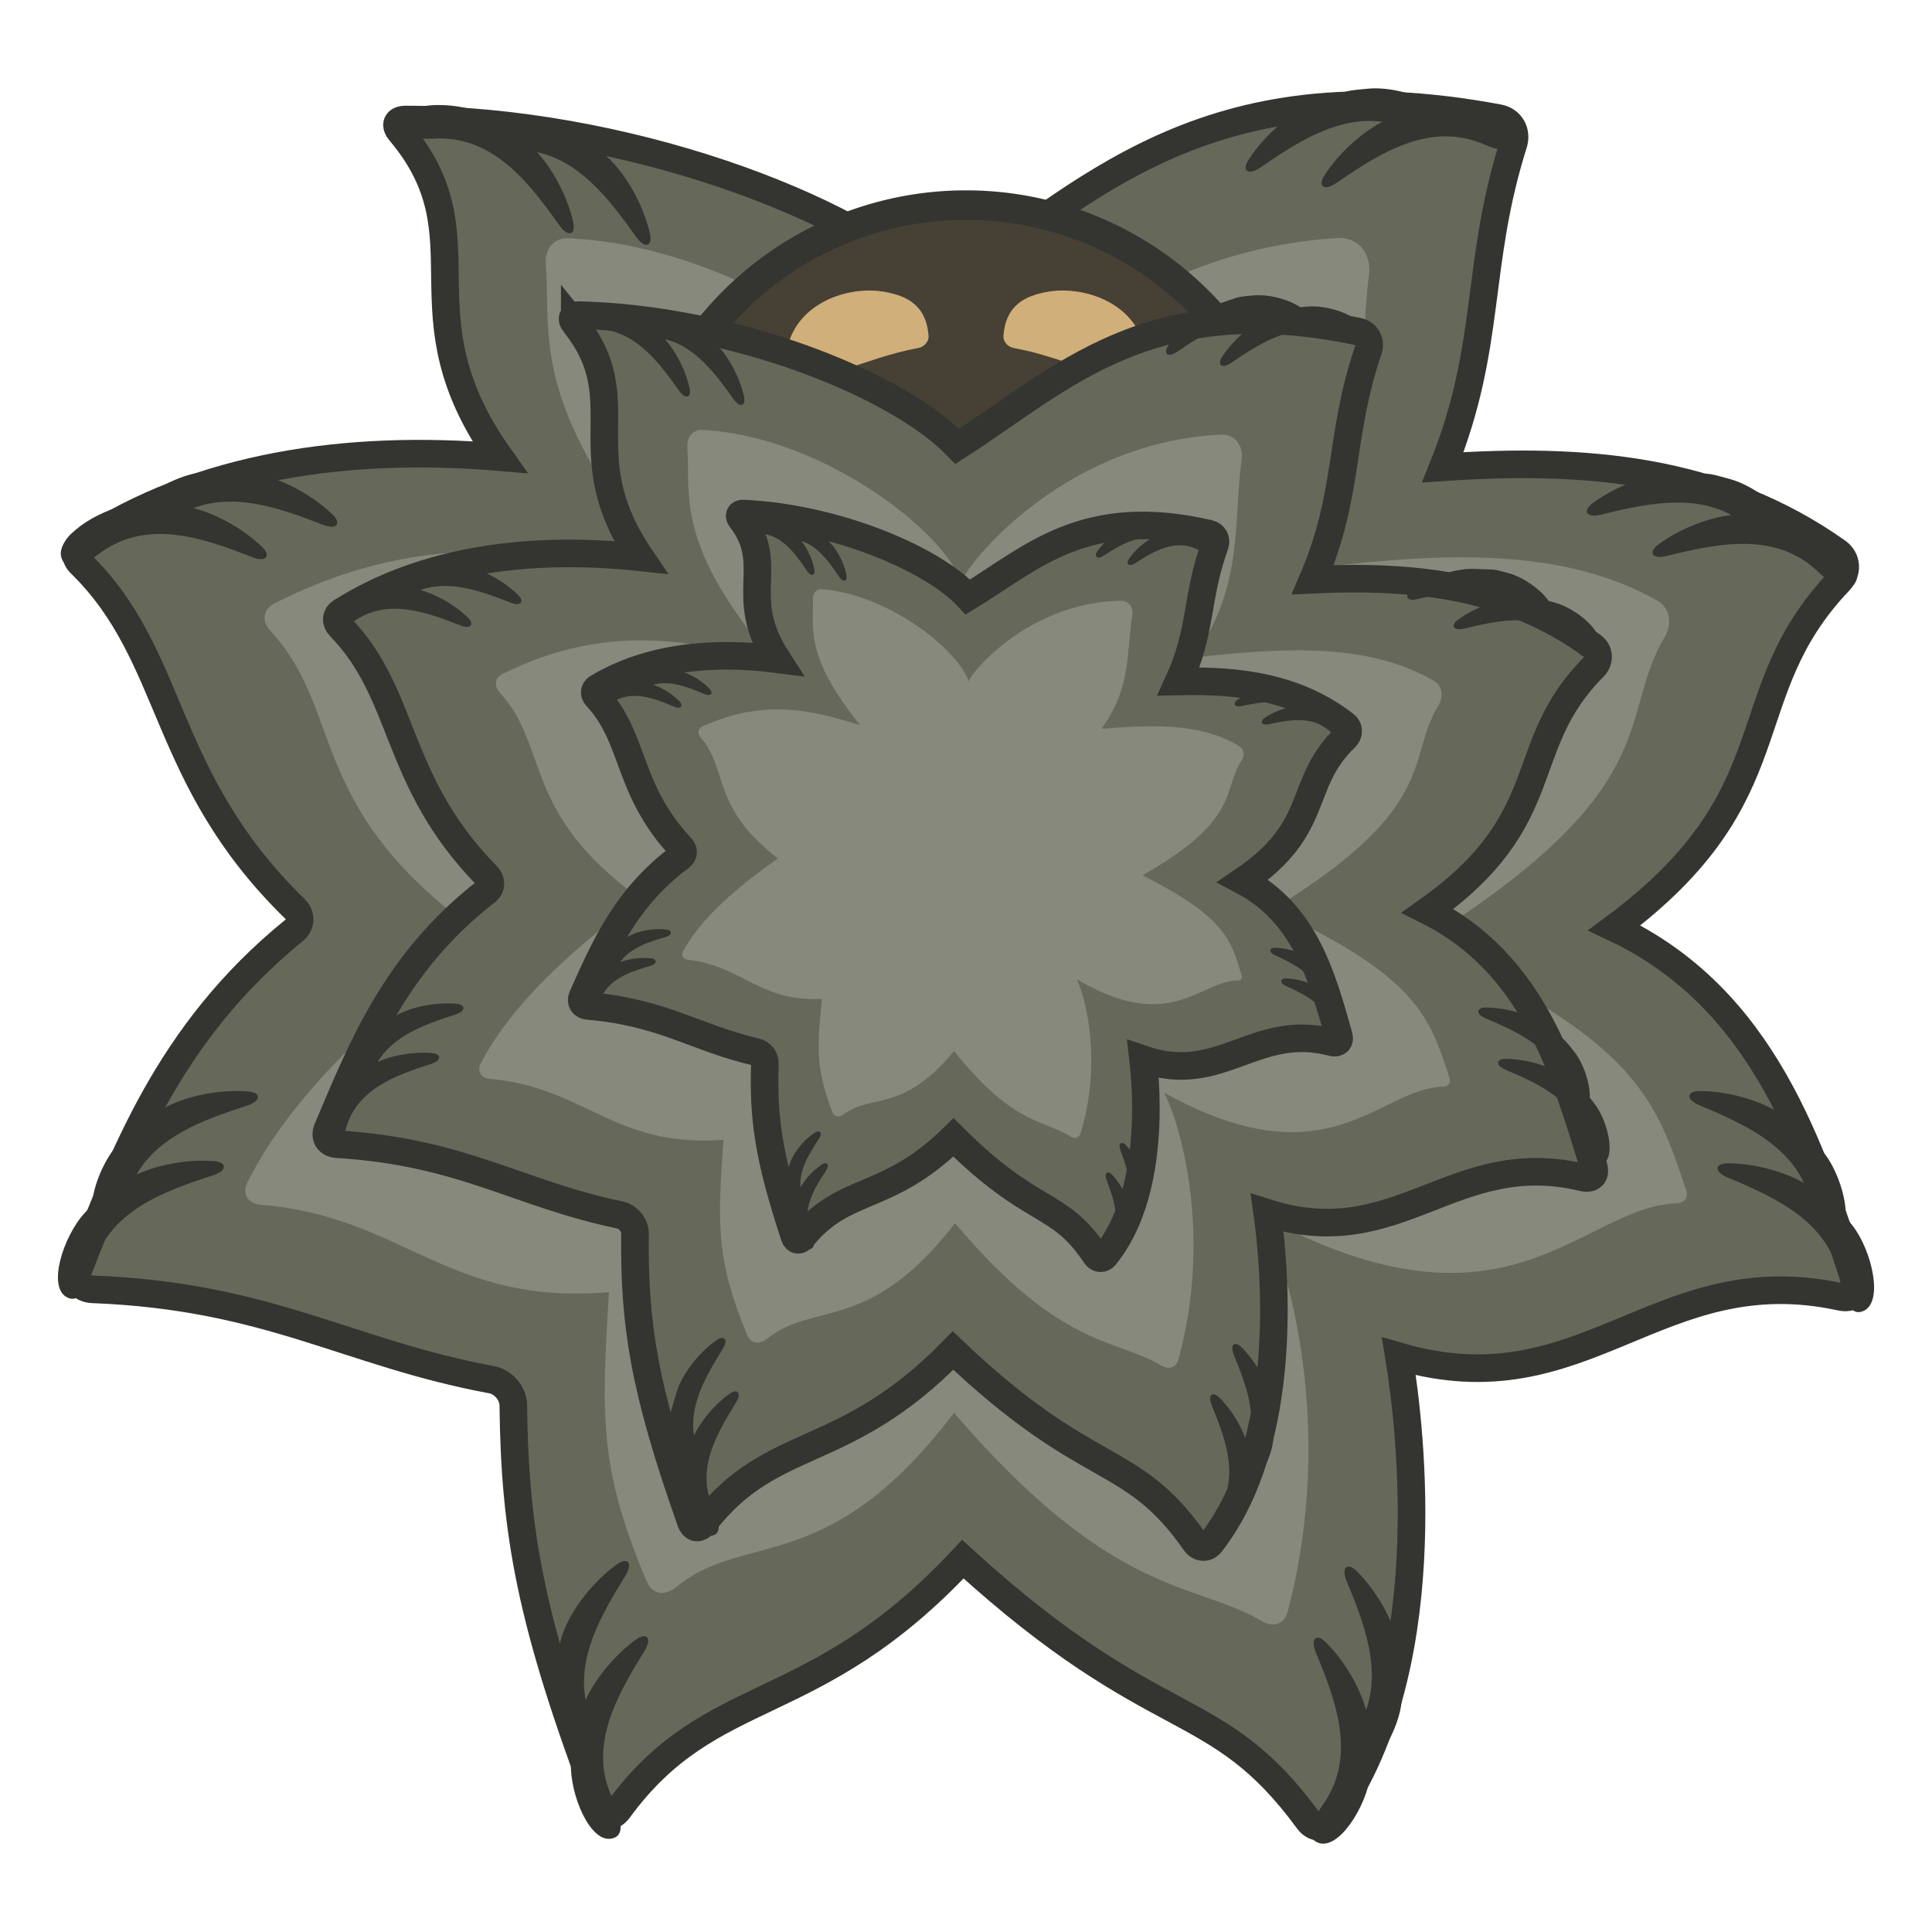 <?xml version="1.0" encoding="UTF-8" standalone="no"?>
<!-- Created with Inkscape (http://www.inkscape.org/) -->

<svg
   width="350mm"
   height="350mm"
   viewBox="0 0 350 350"
   version="1.1"
   id="svg1"
   inkscape:version="1.4 (86a8ad7, 2024-10-11)"
   sodipodi:docname="gloomForestTreant.svg"
   xml:space="preserve"
   xmlns:inkscape="http://www.inkscape.org/namespaces/inkscape"
   xmlns:sodipodi="http://sodipodi.sourceforge.net/DTD/sodipodi-0.dtd"
   xmlns="http://www.w3.org/2000/svg"
   xmlns:svg="http://www.w3.org/2000/svg"><sodipodi:namedview
     id="namedview1"
     pagecolor="#000000"
     bordercolor="#ffffff"
     borderopacity="1"
     inkscape:showpageshadow="0"
     inkscape:pageopacity="0"
     inkscape:pagecheckerboard="1"
     inkscape:deskcolor="#505050"
     inkscape:document-units="mm"
     showguides="true"
     inkscape:zoom="0.41804167"
     inkscape:cx="661.41732"
     inkscape:cy="661.41732"
     inkscape:window-width="1366"
     inkscape:window-height="745"
     inkscape:window-x="-8"
     inkscape:window-y="-8"
     inkscape:window-maximized="1"
     inkscape:current-layer="layer1" /><defs
     id="defs1"><inkscape:path-effect
       effect="fillet_chamfer"
       id="path-effect55"
       is_visible="true"
       lpeversion="1"
       nodesatellites_param="F,0,0,1,0,1.79,0,1 @ F,0,0,1,0,3.611,0,1"
       radius="0"
       unit="px"
       method="auto"
       mode="F"
       chamfer_steps="1"
       flexible="false"
       use_knot_distance="true"
       apply_no_radius="true"
       apply_with_radius="true"
       only_selected="false"
       hide_knots="false" /><inkscape:path-effect
       effect="fillet_chamfer"
       id="path-effect53"
       is_visible="true"
       lpeversion="1"
       nodesatellites_param="F,0,0,1,0,5.726,0,1 @ F,0,0,1,0,0,0,1 @ F,0,0,1,0,5.439,0,1 @ F,0,0,1,0,0,0,1 @ F,0,0,1,0,5.336,0,1 @ F,0,0,1,0,0,0,1 @ F,0,0,1,0,6.186,0,1 @ F,0,0,1,0,0,0,1 @ F,0,0,1,0,5.368,0,1 @ F,0,0,1,0,0,0,1 @ F,0,0,1,0,3.285,0,1 @ F,0,0,1,0,0,0,1 @ F,0,0,1,0,6.084,0,1 @ F,0,0,1,0,0,0,1 @ F,0,0,1,0,8.585,0,1 @ F,0,0,1,0,0,0,1"
       radius="0"
       unit="px"
       method="auto"
       mode="F"
       chamfer_steps="1"
       flexible="false"
       use_knot_distance="true"
       apply_no_radius="true"
       apply_with_radius="true"
       only_selected="false"
       hide_knots="false" /><inkscape:path-effect
       effect="fillet_chamfer"
       id="path-effect51"
       is_visible="true"
       lpeversion="1"
       nodesatellites_param="F,0,0,1,0,5.726,0,1 @ F,0,0,1,0,0,0,1 @ F,0,0,1,0,5.439,0,1 @ F,0,0,1,0,0,0,1 @ F,0,0,1,0,5.336,0,1 @ F,0,0,1,0,0,0,1 @ F,0,0,1,0,6.186,0,1 @ F,0,0,1,0,0,0,1 @ F,0,0,1,0,5.368,0,1 @ F,0,0,1,0,0,0,1 @ F,0,0,1,0,3.285,0,1 @ F,0,0,1,0,0,0,1 @ F,0,0,1,0,6.084,0,1 @ F,0,0,1,0,0,0,1 @ F,0,0,1,0,8.585,0,1 @ F,0,0,1,0,0,0,1"
       radius="0"
       unit="px"
       method="auto"
       mode="F"
       chamfer_steps="1"
       flexible="false"
       use_knot_distance="true"
       apply_no_radius="true"
       apply_with_radius="true"
       only_selected="false"
       hide_knots="false" /><inkscape:path-effect
       effect="fillet_chamfer"
       id="path-effect49"
       is_visible="true"
       lpeversion="1"
       nodesatellites_param="F,0,0,1,0,2.968,0,1 @ F,0,0,1,0,0,0,1 @ F,0,0,1,0,2.985,0,1 @ F,0,0,1,0,2.985,0,1 @ F,0,0,1,0,3.996,0,1 @ F,0,0,1,0,3.996,0,1 @ F,0,0,1,0,3.527,0,1 @ F,0,0,1,0,0,0,1 @ F,0,0,1,0,3.373,0,1 @ F,0,0,1,0,0,0,1 @ F,0,0,1,0,4.025,0,1 @ F,0,0,1,0,0,0,1 @ F,0,0,1,0,4.099,0,1 @ F,0,0,1,0,0,0,1 @ F,0,0,1,0,4.042,0,1 @ F,0,0,1,0,0,0,1"
       radius="0"
       unit="px"
       method="auto"
       mode="F"
       chamfer_steps="1"
       flexible="false"
       use_knot_distance="true"
       apply_no_radius="true"
       apply_with_radius="true"
       only_selected="false"
       hide_knots="false" /><inkscape:path-effect
       effect="fillet_chamfer"
       id="path-effect47"
       is_visible="true"
       lpeversion="1"
       nodesatellites_param="F,0,0,1,0,5.726,0,1 @ F,0,0,1,0,0,0,1 @ F,0,0,1,0,5.439,0,1 @ F,0,0,1,0,0,0,1 @ F,0,0,1,0,5.336,0,1 @ F,0,0,1,0,0,0,1 @ F,0,0,1,0,6.186,0,1 @ F,0,0,1,0,0,0,1 @ F,0,0,1,0,5.368,0,1 @ F,0,0,1,0,0,0,1 @ F,0,0,1,0,3.285,0,1 @ F,0,0,1,0,0,0,1 @ F,0,0,1,0,6.084,0,1 @ F,0,0,1,0,0,0,1 @ F,0,0,1,0,8.585,0,1 @ F,0,0,1,0,0,0,1"
       radius="0"
       unit="px"
       method="auto"
       mode="F"
       chamfer_steps="1"
       flexible="false"
       use_knot_distance="true"
       apply_no_radius="true"
       apply_with_radius="true"
       only_selected="false"
       hide_knots="false" /><inkscape:path-effect
       effect="fillet_chamfer"
       id="path-effect45"
       is_visible="true"
       lpeversion="1"
       nodesatellites_param="F,0,0,1,0,2.968,0,1 @ F,0,0,1,0,0,0,1 @ F,0,0,1,0,2.985,0,1 @ F,0,0,1,0,2.985,0,1 @ F,0,0,1,0,3.996,0,1 @ F,0,0,1,0,3.996,0,1 @ F,0,0,1,0,3.527,0,1 @ F,0,0,1,0,0,0,1 @ F,0,0,1,0,3.373,0,1 @ F,0,0,1,0,0,0,1 @ F,0,0,1,0,4.025,0,1 @ F,0,0,1,0,0,0,1 @ F,0,0,1,0,4.099,0,1 @ F,0,0,1,0,0,0,1 @ F,0,0,1,0,4.042,0,1 @ F,0,0,1,0,0,0,1"
       radius="0"
       unit="px"
       method="auto"
       mode="F"
       chamfer_steps="1"
       flexible="false"
       use_knot_distance="true"
       apply_no_radius="true"
       apply_with_radius="true"
       only_selected="false"
       hide_knots="false" /><inkscape:path-effect
       effect="fillet_chamfer"
       id="path-effect43"
       is_visible="true"
       lpeversion="1"
       nodesatellites_param="F,0,0,1,0,2.968,0,1 @ F,0,0,1,0,0,0,1 @ F,0,0,1,0,2.985,0,1 @ F,0,0,1,0,2.985,0,1 @ F,0,0,1,0,3.996,0,1 @ F,0,0,1,0,3.996,0,1 @ F,0,0,1,0,3.527,0,1 @ F,0,0,1,0,0,0,1 @ F,0,0,1,0,3.373,0,1 @ F,0,0,1,0,0,0,1 @ F,0,0,1,0,4.025,0,1 @ F,0,0,1,0,0,0,1 @ F,0,0,1,0,4.099,0,1 @ F,0,0,1,0,0,0,1 @ F,0,0,1,0,4.042,0,1 @ F,0,0,1,0,0,0,1"
       radius="0"
       unit="px"
       method="auto"
       mode="F"
       chamfer_steps="1"
       flexible="false"
       use_knot_distance="true"
       apply_no_radius="true"
       apply_with_radius="true"
       only_selected="false"
       hide_knots="false" /><inkscape:path-effect
       effect="fillet_chamfer"
       id="path-effect41"
       is_visible="true"
       lpeversion="1"
       nodesatellites_param="F,0,0,1,0,0,0,1 @ F,0,0,1,0,2.781,0,1 @ F,0,0,1,0,3.512,0,1 @ F,0,0,1,0,0,0,1 @ F,0,0,1,0,0,0,1 @ F,0,0,1,0,0,0,1"
       radius="0"
       unit="px"
       method="auto"
       mode="F"
       chamfer_steps="1"
       flexible="false"
       use_knot_distance="true"
       apply_no_radius="true"
       apply_with_radius="true"
       only_selected="false"
       hide_knots="false" /><inkscape:path-effect
       effect="fillet_chamfer"
       id="path-effect40"
       is_visible="true"
       lpeversion="1"
       nodesatellites_param="F,0,0,1,0,0,0,1 @ F,0,0,1,0,4.363,0,1 @ F,0,0,1,0,1.918,0,1 @ F,0,0,1,0,0,0,1"
       radius="0"
       unit="px"
       method="auto"
       mode="F"
       chamfer_steps="1"
       flexible="false"
       use_knot_distance="true"
       apply_no_radius="true"
       apply_with_radius="true"
       only_selected="false"
       hide_knots="false" /><inkscape:path-effect
       effect="fillet_chamfer"
       id="path-effect39"
       is_visible="true"
       lpeversion="1"
       nodesatellites_param="F,0,0,1,0,2.968,0,1 @ F,0,0,1,0,0,0,1 @ F,0,0,1,0,2.985,0,1 @ F,0,0,1,0,2.985,0,1 @ F,0,0,1,0,3.996,0,1 @ F,0,0,1,0,3.996,0,1 @ F,0,0,1,0,3.527,0,1 @ F,0,0,1,0,0,0,1 @ F,0,0,1,0,3.373,0,1 @ F,0,0,1,0,0,0,1 @ F,0,0,1,0,4.025,0,1 @ F,0,0,1,0,0,0,1 @ F,0,0,1,0,4.099,0,1 @ F,0,0,1,0,0,0,1 @ F,0,0,1,0,4.042,0,1 @ F,0,0,1,0,0,0,1"
       radius="0"
       unit="px"
       method="auto"
       mode="F"
       chamfer_steps="1"
       flexible="false"
       use_knot_distance="true"
       apply_no_radius="true"
       apply_with_radius="true"
       only_selected="false"
       hide_knots="false" /><inkscape:path-effect
       effect="fillet_chamfer"
       id="path-effect38"
       is_visible="true"
       lpeversion="1"
       nodesatellites_param="F,0,0,1,0,3.928,0,1 @ F,0,1,1,0,3.928,0,1 @ F,0,0,1,0,3.552,0,1 @ F,0,0,1,0,0,0,1 @ F,0,0,1,0,0,0,1 @ F,0,0,1,0,0,0,1 @ F,0,0,1,0,0,0,1 @ F,0,0,1,0,0,0,1 @ F,0,0,1,0,0,0,1 @ F,0,0,1,0,0,0,1 @ F,0,0,1,0,0,0,1 @ F,0,0,1,0,0,0,1 @ F,0,0,1,0,0,0,1 @ F,0,0,1,0,0,0,1 @ F,0,0,1,0,0,0,1 @ F,0,0,1,0,0,0,1"
       radius="0"
       unit="px"
       method="auto"
       mode="F"
       chamfer_steps="1"
       flexible="false"
       use_knot_distance="true"
       apply_no_radius="true"
       apply_with_radius="true"
       only_selected="false"
       hide_knots="false" /><inkscape:path-effect
       effect="powerstroke"
       message=""
       id="path-effect35"
       is_visible="true"
       lpeversion="1.3"
       scale_width="1"
       interpolator_type="CentripetalCatmullRom"
       interpolator_beta="0.75"
       start_linecap_type="round"
       end_linecap_type="round"
       offset_points="0,3.007"
       linejoin_type="spiro"
       miter_limit="4"
       not_jump="true"
       sort_points="true" /><inkscape:path-effect
       effect="simplify"
       id="path-effect34"
       is_visible="true"
       lpeversion="1.3"
       threshold="0.012"
       steps="1"
       smooth_angles="0"
       helper_size="0"
       simplify_individual_paths="false"
       simplify_just_coalesce="false"
       step="1" /><inkscape:path-effect
       effect="powerstroke"
       message=""
       id="path-effect33"
       is_visible="true"
       lpeversion="1.3"
       scale_width="1"
       interpolator_type="CentripetalCatmullRom"
       interpolator_beta="0.75"
       start_linecap_type="round"
       end_linecap_type="round"
       offset_points="137.249,3.007"
       linejoin_type="spiro"
       miter_limit="4"
       not_jump="true"
       sort_points="true" /><inkscape:path-effect
       effect="simplify"
       id="path-effect32"
       is_visible="true"
       lpeversion="1.3"
       threshold="0.012"
       steps="1"
       smooth_angles="0"
       helper_size="0"
       simplify_individual_paths="false"
       simplify_just_coalesce="false"
       step="1" /><inkscape:path-effect
       effect="powerstroke"
       message=""
       id="path-effect31"
       is_visible="true"
       lpeversion="1.3"
       scale_width="1"
       interpolator_type="CentripetalCatmullRom"
       interpolator_beta="0.75"
       start_linecap_type="round"
       end_linecap_type="round"
       offset_points="52.757,3.007"
       linejoin_type="spiro"
       miter_limit="4"
       not_jump="true"
       sort_points="true" /><inkscape:path-effect
       effect="simplify"
       id="path-effect30"
       is_visible="true"
       lpeversion="1.3"
       threshold="0.012"
       steps="1"
       smooth_angles="0"
       helper_size="0"
       simplify_individual_paths="false"
       simplify_just_coalesce="false"
       step="1" /><inkscape:path-effect
       effect="powerstroke"
       message=""
       id="path-effect29"
       is_visible="true"
       lpeversion="1.3"
       scale_width="1"
       interpolator_type="CentripetalCatmullRom"
       interpolator_beta="0.75"
       start_linecap_type="round"
       end_linecap_type="round"
       offset_points="53.598,3.007"
       linejoin_type="spiro"
       miter_limit="4"
       not_jump="true"
       sort_points="true" /><inkscape:path-effect
       effect="simplify"
       id="path-effect28"
       is_visible="true"
       lpeversion="1.3"
       threshold="0.012"
       steps="1"
       smooth_angles="0"
       helper_size="0"
       simplify_individual_paths="false"
       simplify_just_coalesce="false"
       step="1" /><inkscape:path-effect
       effect="powerstroke"
       message=""
       id="path-effect27"
       is_visible="true"
       lpeversion="1.3"
       scale_width="1"
       interpolator_type="CentripetalCatmullRom"
       interpolator_beta="0.75"
       start_linecap_type="round"
       end_linecap_type="round"
       offset_points="22.545,3.007"
       linejoin_type="spiro"
       miter_limit="4"
       not_jump="true"
       sort_points="true" /><inkscape:path-effect
       effect="simplify"
       id="path-effect26"
       is_visible="true"
       lpeversion="1.3"
       threshold="0.012"
       steps="1"
       smooth_angles="0"
       helper_size="0"
       simplify_individual_paths="false"
       simplify_just_coalesce="false"
       step="1" /><inkscape:path-effect
       effect="powerstroke"
       message=""
       id="path-effect25"
       is_visible="true"
       lpeversion="1.3"
       scale_width="1"
       interpolator_type="CentripetalCatmullRom"
       interpolator_beta="0.75"
       start_linecap_type="round"
       end_linecap_type="round"
       offset_points="112.433,4.51"
       linejoin_type="spiro"
       miter_limit="4"
       not_jump="true"
       sort_points="true" /><inkscape:path-effect
       effect="simplify"
       id="path-effect24"
       is_visible="true"
       lpeversion="1.3"
       threshold="0.012"
       steps="1"
       smooth_angles="0"
       helper_size="0"
       simplify_individual_paths="false"
       simplify_just_coalesce="false"
       step="1" /><inkscape:path-effect
       effect="powerstroke"
       message=""
       id="path-effect23"
       is_visible="true"
       lpeversion="1.3"
       scale_width="1"
       interpolator_type="CentripetalCatmullRom"
       interpolator_beta="0.75"
       start_linecap_type="round"
       end_linecap_type="round"
       offset_points="92.589,4.51"
       linejoin_type="spiro"
       miter_limit="4"
       not_jump="true"
       sort_points="true" /><inkscape:path-effect
       effect="simplify"
       id="path-effect22"
       is_visible="true"
       lpeversion="1.3"
       threshold="0.012"
       steps="1"
       smooth_angles="0"
       helper_size="0"
       simplify_individual_paths="false"
       simplify_just_coalesce="false"
       step="1" /><inkscape:path-effect
       effect="fillet_chamfer"
       id="path-effect6"
       is_visible="true"
       lpeversion="1"
       nodesatellites_param="F,0,0,1,0,5.726,0,1 @ F,0,0,1,0,0,0,1 @ F,0,0,1,0,5.439,0,1 @ F,0,0,1,0,0,0,1 @ F,0,0,1,0,5.336,0,1 @ F,0,0,1,0,0,0,1 @ F,0,0,1,0,6.186,0,1 @ F,0,0,1,0,0,0,1 @ F,0,0,1,0,5.368,0,1 @ F,0,0,1,0,0,0,1 @ F,0,0,1,0,3.285,0,1 @ F,0,0,1,0,0,0,1 @ F,0,0,1,0,6.084,0,1 @ F,0,0,1,0,0,0,1 @ F,0,0,1,0,8.585,0,1 @ F,0,0,1,0,0,0,1"
       radius="0"
       unit="px"
       method="auto"
       mode="F"
       chamfer_steps="1"
       flexible="false"
       use_knot_distance="true"
       apply_no_radius="true"
       apply_with_radius="true"
       only_selected="false"
       hide_knots="false" /><inkscape:path-effect
       effect="fillet_chamfer"
       id="path-effect3"
       is_visible="true"
       lpeversion="1"
       nodesatellites_param="F,0,0,1,0,3.772,0,1 @ F,0,0,1,0,0,0,1 @ F,0,0,1,0,4.045,0,1 @ F,0,0,1,0,0,0,1 @ F,0,0,1,0,3.356,0,1 @ F,0,0,1,0,0,0,1 @ F,0,0,1,0,5.676,0,1 @ F,0,0,1,0,0,0,1 @ F,0,0,1,0,4.036,0,1 @ F,0,0,1,0,0,0,1 @ F,0,0,1,0,4.905,0,1 @ F,0,0,1,0,0,0,1 @ F,0,0,1,0,7.638,0,1 @ F,0,0,1,0,0,0,1 @ F,0,0,1,0,5.221,0,1 @ F,0,0,1,0,0,0,1"
       radius="0"
       unit="px"
       method="auto"
       mode="F"
       chamfer_steps="1"
       flexible="false"
       use_knot_distance="true"
       apply_no_radius="true"
       apply_with_radius="true"
       only_selected="false"
       hide_knots="false" /><inkscape:path-effect
       effect="fillet_chamfer"
       id="path-effect2"
       is_visible="true"
       lpeversion="1"
       nodesatellites_param="F,0,0,1,0,0,0,1 @ F,0,0,1,0,0,0,1 @ F,0,0,1,0,0,0,1 @ F,0,0,1,0,0,0,1 @ F,0,0,1,0,0,0,1 @ F,0,0,1,0,0,0,1 @ F,0,0,1,0,0,0,1 @ F,0,0,1,0,0,0,1 @ F,0,0,1,0,0,0,1 @ F,0,0,1,0,0,0,1 @ F,0,0,1,0,0,0,1 @ F,0,0,1,0,0,0,1 @ F,0,0,1,0,0,0,1 @ F,0,0,1,0,0,0,1 @ F,0,0,1,0,0,0,1 @ F,0,0,1,0,0,0,1 @ F,0,0,1,0,0,0,1 @ F,0,0,1,0,0,0,1 @ F,0,0,1,0,0,0,1 @ F,0,0,1,0,0,0,1 @ F,0,0,1,0,0,0,1 @ F,0,0,1,0,0,0,1 @ F,0,0,1,0,0,0,1"
       radius="0"
       unit="px"
       method="auto"
       mode="F"
       chamfer_steps="1"
       flexible="false"
       use_knot_distance="true"
       apply_no_radius="true"
       apply_with_radius="true"
       only_selected="false"
       hide_knots="false" /><filter
       inkscape:collect="always"
       style="color-interpolation-filters:sRGB"
       id="filter2"
       x="-0.002"
       y="-0.002"
       width="1.004"
       height="1.004"><feGaussianBlur
         inkscape:collect="always"
         stdDeviation="0.255"
         id="feGaussianBlur2" /></filter><inkscape:path-effect
       effect="fillet_chamfer"
       id="path-effect40-5"
       is_visible="true"
       lpeversion="1"
       nodesatellites_param="F,0,0,1,0,0,0,1 @ F,0,0,1,0,0,0,1 @ F,0,0,1,0,1.822,0,1 @ F,0,0,1,0,0,0,1"
       radius="0"
       unit="px"
       method="auto"
       mode="F"
       chamfer_steps="1"
       flexible="false"
       use_knot_distance="true"
       apply_no_radius="true"
       apply_with_radius="true"
       only_selected="false"
       hide_knots="false" /><inkscape:path-effect
       effect="fillet_chamfer"
       id="path-effect41-4"
       is_visible="true"
       lpeversion="1"
       nodesatellites_param="F,0,0,1,0,0,0,1 @ F,0,0,1,0,2.781,0,1 @ F,0,0,1,0,3.512,0,1 @ F,0,0,1,0,0,0,1 @ F,0,0,1,0,0,0,1 @ F,0,0,1,0,0,0,1"
       radius="0"
       unit="px"
       method="auto"
       mode="F"
       chamfer_steps="1"
       flexible="false"
       use_knot_distance="true"
       apply_no_radius="true"
       apply_with_radius="true"
       only_selected="false"
       hide_knots="false" /><inkscape:path-effect
       effect="fillet_chamfer"
       id="path-effect55-9"
       is_visible="true"
       lpeversion="1"
       nodesatellites_param="F,0,0,1,0,1.79,0,1 @ F,0,0,1,0,3.611,0,1"
       radius="0"
       unit="px"
       method="auto"
       mode="F"
       chamfer_steps="1"
       flexible="false"
       use_knot_distance="true"
       apply_no_radius="true"
       apply_with_radius="true"
       only_selected="false"
       hide_knots="false" /><inkscape:path-effect
       effect="fillet_chamfer"
       id="path-effect55-0"
       is_visible="true"
       lpeversion="1"
       nodesatellites_param="F,0,0,1,0,1.79,0,1 @ F,0,0,1,0,3.611,0,1"
       radius="0"
       unit="px"
       method="auto"
       mode="F"
       chamfer_steps="1"
       flexible="false"
       use_knot_distance="true"
       apply_no_radius="true"
       apply_with_radius="true"
       only_selected="false"
       hide_knots="false" /><inkscape:path-effect
       effect="fillet_chamfer"
       id="path-effect55-9-2"
       is_visible="true"
       lpeversion="1"
       nodesatellites_param="F,0,0,1,0,1.79,0,1 @ F,0,0,1,0,3.611,0,1 @ F,0,0,1,0,0,0,1"
       radius="0"
       unit="px"
       method="auto"
       mode="F"
       chamfer_steps="1"
       flexible="false"
       use_knot_distance="true"
       apply_no_radius="true"
       apply_with_radius="true"
       only_selected="false"
       hide_knots="false" /><inkscape:path-effect
       effect="fillet_chamfer"
       id="path-effect55-9-2-0"
       is_visible="true"
       lpeversion="1"
       nodesatellites_param="F,0,0,1,0,1.79,0,1 @ F,0,0,1,0,3.611,0,1"
       radius="0"
       unit="px"
       method="auto"
       mode="F"
       chamfer_steps="1"
       flexible="false"
       use_knot_distance="true"
       apply_no_radius="true"
       apply_with_radius="true"
       only_selected="false"
       hide_knots="false" /><inkscape:path-effect
       effect="fillet_chamfer"
       id="path-effect55-9-2-1"
       is_visible="true"
       lpeversion="1"
       nodesatellites_param="F,0,0,1,0,1.79,0,1 @ F,0,0,1,0,3.611,0,1 @ F,0,0,1,0,0,0,1"
       radius="0"
       unit="px"
       method="auto"
       mode="F"
       chamfer_steps="1"
       flexible="false"
       use_knot_distance="true"
       apply_no_radius="true"
       apply_with_radius="true"
       only_selected="false"
       hide_knots="false" /><inkscape:path-effect
       effect="fillet_chamfer"
       id="path-effect55-9-2-1-4"
       is_visible="true"
       lpeversion="1"
       nodesatellites_param="F,0,0,1,0,1.79,0,1 @ F,0,0,1,0,3.611,0,1 @ F,0,0,1,0,0,0,1"
       radius="0"
       unit="px"
       method="auto"
       mode="F"
       chamfer_steps="1"
       flexible="false"
       use_knot_distance="true"
       apply_no_radius="true"
       apply_with_radius="true"
       only_selected="false"
       hide_knots="false" /><inkscape:path-effect
       effect="fillet_chamfer"
       id="path-effect55-9-2-1-4-6"
       is_visible="true"
       lpeversion="1"
       nodesatellites_param="F,0,0,1,0,1.79,0,1 @ F,0,0,1,0,3.611,0,1 @ F,0,0,1,0,0,0,1"
       radius="0"
       unit="px"
       method="auto"
       mode="F"
       chamfer_steps="1"
       flexible="false"
       use_knot_distance="true"
       apply_no_radius="true"
       apply_with_radius="true"
       only_selected="false"
       hide_knots="false" /></defs><g
     inkscape:label="body"
     inkscape:groupmode="layer"
     id="layer1"
     style="display:inline"><path
       style="display:inline;fill:#66685a;fill-opacity:1;stroke:#343530;stroke-width:5;stroke-dasharray:none;stroke-opacity:1"
       d="M 72.715,21.974 C 89.002,41.29 72.052,54.664 90.735,80.906 63.25,78.586 36.252,82.433 15.062,96.463 c -1.375,0.91 -1.443,2.563 -0.263,3.715 17.385,16.982 14.359,38.704 38.86,62.577 1.181,1.151 1.104,2.86 -0.177,3.898 -23.081,18.712 -31.098,41.541 -38.972,61.204 -0.82,2.048 0.289,3.722 2.494,3.807 31.974,1.232 46.114,11.508 72.243,16.368 2.169,0.403 3.932,2.464 3.957,4.671 0.254,22.916 3.104,39.277 15.816,72.782 0.691,1.821 2.12,1.968 3.271,0.396 16.927,-23.108 35.146,-16.193 62.345,-45.328 35.494,32.356 45.692,24.281 62.563,47.31 1.101,1.503 2.929,1.604 4.036,0.107 19.828,-26.804 14.586,-70.786 12.403,-84.161 33.758,9.862 46.82,-17.975 79.999,-10.783 2.172,0.471 3.328,-0.724 2.629,-2.834 -7.989,-24.112 -16.455,-51.216 -43.594,-64.011 32.646,-24.259 20.986,-42.067 40.721,-62.804 1.56,-1.639 1.484,-4.016 -0.364,-5.323 -21.479,-15.204 -46.041,-17.049 -71.43,-15.31 8.966,-22.252 5.766,-36.375 12.799,-58.635 0.672,-2.128 -0.483,-4.212 -2.677,-4.623 C 218.159,9.47 196.557,33.453 170.555,50.897 154.798,35.318 112.721,19.794 73.699,19.741 c -1.639,-0.002 -2.04,0.98 -0.984,2.233 z"
       id="path2"
       sodipodi:nodetypes="ccccccccccccccccc"
       inkscape:label="first layer"
       inkscape:path-effect="#path-effect39"
       inkscape:original-d="M 70.731194,19.766887 C 90.32819,40.301706 71.348682,53.67659 90.73481,80.905522 62.175082,78.49552 34.141857,82.743244 12.603105,98.156278 c 20.413474,17.738352 15.317077,41.007612 43.22393,66.650392 -26.42329,20.21117 -34.138052,45.66448 -42.817659,66.75346 36.480692,0.51428 50.339788,12.46818 80.175103,17.14768 -0.02009,25.86387 2.54726,42.34295 17.096141,80.07204 17.50507,-26.61186 36.07696,-17.9347 64.35533,-48.22634 36.83836,33.58091 46.42842,23.61137 64.50994,50.06358 22.27358,-26.45514 16.74842,-72.983 14.49186,-86.80862 35.05069,10.23932 47.78981,-20.16269 83.90114,-9.79867 -8.41401,-25.00768 -16.28472,-54.3548 -44.86708,-67.82972 34.14339,-25.37185 19.82348,-43.6872 43.64225,-65.67721 C 314.07112,83.047419 288.29212,80.914872 261.59918,82.742775 271.06925,59.241251 266.96695,44.806611 275.68476,20.27623 219.20641,8.3001817 197.18898,33.028586 170.55518,50.897086 154.39746,34.922481 110.56594,19.005607 70.731194,19.766887 Z"
       transform="translate(-0.211,1.911)" /><path
       style="display:inline;fill:#87897c;fill-opacity:1;stroke:none;stroke-width:5;stroke-dasharray:none;stroke-opacity:1;filter:url(#filter2)"
       d="m 18.522,24.877 c 1.222,17.056 -4.051,33.418 30.553,73.146 -27.369,-7.583 -56.712,-13.76 -92.308,4.313 -2.678,1.36 -2.907,4.115 -0.864,6.315 17.122,18.437 7.553,40.409 48.032,69.192 -24.387,18.654 -43.67,36.979 -53.321,56.272 -1.318,2.635 0.179,4.867 3.116,5.097 32.176,2.523 42.509,23.055 79.168,19.861 -1.743,28.744 -2.195,40.215 8.557,65.75 1.326,3.149 4.205,3.475 6.843,1.312 15.659,-12.84 34.629,-1.921 63.127,-39.603 36.477,42.434 54.623,38.295 70.056,47.414 2.55,1.507 5.118,0.766 5.877,-2.1 11.107,-41.964 -0.025,-79.629 -5.705,-90.102 55.878,30.358 72.365,-2.023 94.195,-2.888 1.811,-0.072 2.8,-1.277 2.219,-2.995 -6.983,-20.654 -10.994,-33.893 -60.305,-56.391 56.485,-35.216 44.512,-51.283 55.399,-69.474 1.724,-2.88 1.331,-6.562 -1.582,-8.234 -23.841,-13.688 -54.827,-10.147 -81.233,-7.192 16.804,-24.781 12.763,-44.83 15.534,-67.097 0.585,-4.703 -2.438,-8.574 -7.169,-8.292 -55.631,3.32 -88.149,48.378 -86.978,50.855 -6.841,-18.101 -48.351,-49.141 -88.185,-50.807 -3.159,-0.132 -5.251,2.495 -5.025,5.648 z"
       id="path3"
       sodipodi:nodetypes="ccccccccccccccccc"
       inkscape:label="first layer highlight"
       transform="matrix(0.796,0,0,0.796,84.128,27.857)"
       inkscape:path-effect="#path-effect6"
       inkscape:original-d="m 17.822536,19.197154 c 3.561917,19.42122 -7.15391,34.732353 31.253088,78.825763 -28.588468,-7.920834 -59.331783,-14.307837 -97.10436,6.875383 22.607,19.2007 8.703916,42.18279 51.9654546,72.9438 -26.4232906,20.21117 -46.8552006,40.03708 -55.5348076,61.12606 36.480692,0.51428 45.8875738,23.4684 84.496993,20.10496 -1.866756,30.78832 -2.25315,41.75887 11.024736,71.42221 16.519309,-19.71153 36.298965,-2.7043 67.50204,-43.96357 39.99472,46.52605 57.95221,37.06399 74.45923,50.47501 13.49948,-44.00335 1.6809,-84.36205 -4.23154,-95.26297 58.63773,31.85702 73.89747,-5.37405 97.47373,-2.77408 -7.75737,-22.48117 -9.6239,-35.89303 -61.36436,-59.49962 61.53437,-38.36427 41.82394,-54.00206 58.93176,-74.41874 C 252.29902,87.553211 218.68496,91.398988 190.34599,94.570443 209.2494,66.693213 201.77407,44.804359 207.29109,19.007902 146.4401,17.854492 110.50192,67.434708 111.73196,70.036509 104.56272,51.065744 59.312919,17.883996 17.822536,19.197154 Z" /><path
       style="display:inline;fill:#474035;fill-opacity:1;stroke:#343530;stroke-width:5.35;stroke-linecap:round;stroke-linejoin:round;stroke-dasharray:none;stroke-opacity:1"
       id="path54"
       sodipodi:type="arc"
       sodipodi:cx="175"
       sodipodi:cy="96.748634"
       sodipodi:rx="59.591854"
       sodipodi:ry="59.591854"
       sodipodi:start="0"
       sodipodi:end="6.2777945"
       sodipodi:arc-type="arc"
       d="m 234.592,96.749 a 59.592,59.592 0 0 1 -59.512,59.592 59.592,59.592 0 0 1 -59.672,-59.431 59.592,59.592 0 0 1 59.351,-59.752 59.592,59.592 0 0 1 59.832,59.27"
       sodipodi:open="true"
       inkscape:label="core body" /><path
       id="path55-8-8"
       style="display:inline;fill:#d0af7a;fill-opacity:1;stroke:none;stroke-width:5.153;stroke-linecap:round;stroke-linejoin:round;stroke-dasharray:none;stroke-opacity:1"
       d="m 157.289,52.631 c -6.711,0.087 -15.124,4.097 -15.07,13.937 0.011,2.052 1.971,3.193 3.927,2.563 12.767,-4.11 14.694,-5.021 20.294,-6.109 1,-0.194 1.859,-1.165 1.782,-2.18 -0.404,-5.33 -3.606,-7.254 -8.19,-8.013 -0.86,-0.142 -1.783,-0.21 -2.742,-0.197 z m 35.421,0 c -0.959,-0.012 -1.883,0.055 -2.743,0.197 -4.585,0.759 -7.786,2.683 -8.19,8.013 -0.077,1.015 0.782,1.986 1.782,2.18 5.6,1.088 7.526,1.998 20.293,6.109 1.956,0.63 3.916,-0.51 3.927,-2.563 0.054,-9.839 -8.359,-13.85 -15.07,-13.937 z"
       inkscape:label="eyes" /><path
       style="display:inline;fill:#66685a;fill-opacity:1;stroke:#343530;stroke-width:7.006;stroke-dasharray:none;stroke-opacity:1"
       d="M 72.715,21.974 C 89.002,41.29 72.052,54.664 90.735,80.906 63.25,78.586 36.252,82.433 15.062,96.463 c -1.375,0.91 -1.443,2.563 -0.263,3.715 17.385,16.982 14.359,38.704 38.86,62.577 1.181,1.151 1.104,2.86 -0.177,3.898 -23.081,18.712 -31.098,41.541 -38.972,61.204 -0.82,2.048 0.289,3.722 2.494,3.807 31.974,1.232 46.114,11.508 72.243,16.368 2.169,0.403 3.932,2.464 3.957,4.671 0.254,22.916 3.104,39.277 15.816,72.782 0.691,1.821 2.12,1.968 3.271,0.396 16.927,-23.108 35.146,-16.193 62.345,-45.328 35.494,32.356 45.692,24.281 62.563,47.31 1.101,1.503 2.929,1.604 4.036,0.107 19.828,-26.804 14.586,-70.786 12.403,-84.161 33.758,9.862 46.82,-17.975 79.999,-10.783 2.172,0.471 3.328,-0.724 2.629,-2.834 -7.989,-24.112 -16.455,-51.216 -43.594,-64.011 32.646,-24.259 20.986,-42.067 40.721,-62.804 1.56,-1.639 1.484,-4.016 -0.364,-5.323 -21.479,-15.204 -46.041,-17.049 -71.43,-15.31 8.966,-22.252 5.766,-36.375 12.799,-58.635 0.672,-2.128 -0.483,-4.212 -2.677,-4.623 C 218.159,9.47 196.557,33.453 170.555,50.897 154.798,35.318 112.721,19.794 73.699,19.741 c -1.639,-0.002 -2.04,0.98 -0.984,2.233 z"
       id="path43"
       sodipodi:nodetypes="ccccccccccccccccc"
       inkscape:label="second layer"
       inkscape:path-effect="#path-effect45"
       inkscape:original-d="M 70.731194,19.766887 C 90.32819,40.301706 71.348682,53.67659 90.73481,80.905522 62.175082,78.49552 34.141857,82.743244 12.603105,98.156278 c 20.413474,17.738352 15.317077,41.007612 43.22393,66.650392 -26.42329,20.21117 -34.138052,45.66448 -42.817659,66.75346 36.480692,0.51428 50.339788,12.46818 80.175103,17.14768 -0.02009,25.86387 2.54726,42.34295 17.096141,80.07204 17.50507,-26.61186 36.07696,-17.9347 64.35533,-48.22634 36.83836,33.58091 46.42842,23.61137 64.50994,50.06358 22.27358,-26.45514 16.74842,-72.983 14.49186,-86.80862 35.05069,10.23932 47.78981,-20.16269 83.90114,-9.79867 -8.41401,-25.00768 -16.28472,-54.3548 -44.86708,-67.82972 34.14339,-25.37185 19.82348,-43.6872 43.64225,-65.67721 C 314.07112,83.047419 288.29212,80.914872 261.59918,82.742775 271.06925,59.241251 266.96695,44.806611 275.68476,20.27623 219.20641,8.3001817 197.18898,33.028586 170.55518,50.897086 154.39746,34.922481 110.56594,19.005607 70.731194,19.766887 Z"
       transform="matrix(0.713,0.016,-0.016,0.713,52.627,41.831)" /><path
       style="display:inline;fill:#87897c;fill-opacity:1;stroke:none;stroke-width:5;stroke-dasharray:none;stroke-opacity:1;filter:url(#filter2)"
       d="m 18.522,24.877 c 1.222,17.056 -4.051,33.418 30.553,73.146 -27.369,-7.583 -56.712,-13.76 -92.308,4.313 -2.678,1.36 -2.907,4.115 -0.864,6.315 17.122,18.437 7.553,40.409 48.032,69.192 -24.387,18.654 -43.67,36.979 -53.321,56.272 -1.318,2.635 0.179,4.867 3.116,5.097 32.176,2.523 42.509,23.055 79.168,19.861 -1.743,28.744 -2.195,40.215 8.557,65.75 1.326,3.149 4.205,3.475 6.843,1.312 15.659,-12.84 34.629,-1.921 63.127,-39.603 36.477,42.434 54.623,38.295 70.056,47.414 2.55,1.507 5.118,0.766 5.877,-2.1 11.107,-41.964 -0.025,-79.629 -5.705,-90.102 55.878,30.358 72.365,-2.023 94.195,-2.888 1.811,-0.072 2.8,-1.277 2.219,-2.995 -6.983,-20.654 -10.994,-33.893 -60.305,-56.391 56.485,-35.216 44.512,-51.283 55.399,-69.474 1.724,-2.88 1.331,-6.562 -1.582,-8.234 -23.841,-13.688 -54.827,-10.147 -81.233,-7.192 16.804,-24.781 12.763,-44.83 15.534,-67.097 0.585,-4.703 -2.438,-8.574 -7.169,-8.292 -55.631,3.32 -88.149,48.378 -86.978,50.855 -6.841,-18.101 -48.351,-49.141 -88.185,-50.807 -3.159,-0.132 -5.251,2.495 -5.025,5.648 z"
       id="path45"
       sodipodi:nodetypes="ccccccccccccccccc"
       inkscape:label="second layer highlight"
       transform="matrix(0.536,0.005,-0.005,0.536,114.723,67.456)"
       inkscape:path-effect="#path-effect47"
       inkscape:original-d="m 17.822536,19.197154 c 3.561917,19.42122 -7.15391,34.732353 31.253088,78.825763 -28.588468,-7.920834 -59.331783,-14.307837 -97.10436,6.875383 22.607,19.2007 8.703916,42.18279 51.9654546,72.9438 -26.4232906,20.21117 -46.8552006,40.03708 -55.5348076,61.12606 36.480692,0.51428 45.8875738,23.4684 84.496993,20.10496 -1.866756,30.78832 -2.25315,41.75887 11.024736,71.42221 16.519309,-19.71153 36.298965,-2.7043 67.50204,-43.96357 39.99472,46.52605 57.95221,37.06399 74.45923,50.47501 13.49948,-44.00335 1.6809,-84.36205 -4.23154,-95.26297 58.63773,31.85702 73.89747,-5.37405 97.47373,-2.77408 -7.75737,-22.48117 -9.6239,-35.89303 -61.36436,-59.49962 61.53437,-38.36427 41.82394,-54.00206 58.93176,-74.41874 C 252.29902,87.553211 218.68496,91.398988 190.34599,94.570443 209.2494,66.693213 201.77407,44.804359 207.29109,19.007902 146.4401,17.854492 110.50192,67.434708 111.73196,70.036509 104.56272,51.065744 59.312919,17.883996 17.822536,19.197154 Z" /><path
       style="display:inline;fill:#66685a;fill-opacity:1;stroke:#343530;stroke-width:11.714;stroke-dasharray:none;stroke-opacity:1"
       d="M 72.715,21.974 C 89.002,41.29 72.052,54.664 90.735,80.906 63.25,78.586 36.252,82.433 15.062,96.463 c -1.375,0.91 -1.443,2.563 -0.263,3.715 17.385,16.982 14.359,38.704 38.86,62.577 1.181,1.151 1.104,2.86 -0.177,3.898 -23.081,18.712 -31.098,41.541 -38.972,61.204 -0.82,2.048 0.289,3.722 2.494,3.807 31.974,1.232 46.114,11.508 72.243,16.368 2.169,0.403 3.932,2.464 3.957,4.671 0.254,22.916 3.104,39.277 15.816,72.782 0.691,1.821 2.12,1.968 3.271,0.396 16.927,-23.108 35.146,-16.193 62.345,-45.328 35.494,32.356 45.692,24.281 62.563,47.31 1.101,1.503 2.929,1.604 4.036,0.107 19.828,-26.804 14.586,-70.786 12.403,-84.161 33.758,9.862 46.82,-17.975 79.999,-10.783 2.172,0.471 3.328,-0.724 2.629,-2.834 -7.989,-24.112 -16.455,-51.216 -43.594,-64.011 32.646,-24.259 20.986,-42.067 40.721,-62.804 1.56,-1.639 1.484,-4.016 -0.364,-5.323 -21.479,-15.204 -46.041,-17.049 -71.43,-15.31 8.966,-22.252 5.766,-36.375 12.799,-58.635 0.672,-2.128 -0.483,-4.212 -2.677,-4.623 C 218.159,9.47 196.557,33.453 170.555,50.897 154.798,35.318 112.721,19.794 73.699,19.741 c -1.639,-0.002 -2.04,0.98 -0.984,2.233 z"
       id="path48"
       sodipodi:nodetypes="ccccccccccccccccc"
       inkscape:label="third layer"
       inkscape:path-effect="#path-effect49"
       inkscape:original-d="M 70.731194,19.766887 C 90.32819,40.301706 71.348682,53.67659 90.73481,80.905522 62.175082,78.49552 34.141857,82.743244 12.603105,98.156278 c 20.413474,17.738352 15.317077,41.007612 43.22393,66.650392 -26.42329,20.21117 -34.138052,45.66448 -42.817659,66.75346 36.480692,0.51428 50.339788,12.46818 80.175103,17.14768 -0.02009,25.86387 2.54726,42.34295 17.096141,80.07204 17.50507,-26.61186 36.07696,-17.9347 64.35533,-48.22634 36.83836,33.58091 46.42842,23.61137 64.50994,50.06358 22.27358,-26.45514 16.74842,-72.983 14.49186,-86.80862 35.05069,10.23932 47.78981,-20.16269 83.90114,-9.79867 -8.41401,-25.00768 -16.28472,-54.3548 -44.86708,-67.82972 34.14339,-25.37185 19.82348,-43.6872 43.64225,-65.67721 C 314.07112,83.047419 288.29212,80.914872 261.59918,82.742775 271.06925,59.241251 266.96695,44.806611 275.68476,20.27623 219.20641,8.3001817 197.18898,33.028586 170.55518,50.897086 154.39746,34.922481 110.56594,19.005607 70.731194,19.766887 Z"
       transform="matrix(0.426,0.019,-0.019,0.426,103.663,83.225)" /><path
       style="display:inline;fill:#87897c;fill-opacity:1;stroke:none;stroke-width:5;stroke-dasharray:none;stroke-opacity:1;filter:url(#filter2)"
       d="m 18.522,24.877 c 1.222,17.056 -4.051,33.418 30.553,73.146 -27.369,-7.583 -56.712,-13.76 -92.308,4.313 -2.678,1.36 -2.907,4.115 -0.864,6.315 17.122,18.437 7.553,40.409 48.032,69.192 -24.387,18.654 -43.67,36.979 -53.321,56.272 -1.318,2.635 0.179,4.867 3.116,5.097 32.176,2.523 42.509,23.055 79.168,19.861 -1.743,28.744 -2.195,40.215 8.557,65.75 1.326,3.149 4.205,3.475 6.843,1.312 15.659,-12.84 34.629,-1.921 63.127,-39.603 36.477,42.434 54.623,38.295 70.056,47.414 2.55,1.507 5.118,0.766 5.877,-2.1 11.107,-41.964 -0.025,-79.629 -5.705,-90.102 55.878,30.358 72.365,-2.023 94.195,-2.888 1.811,-0.072 2.8,-1.277 2.219,-2.995 -6.983,-20.654 -10.994,-33.893 -60.305,-56.391 56.485,-35.216 44.512,-51.283 55.399,-69.474 1.724,-2.88 1.331,-6.562 -1.582,-8.234 -23.841,-13.688 -54.827,-10.147 -81.233,-7.192 16.804,-24.781 12.763,-44.83 15.534,-67.097 0.585,-4.703 -2.438,-8.574 -7.169,-8.292 -55.631,3.32 -88.149,48.378 -86.978,50.855 -6.841,-18.101 -48.351,-49.141 -88.185,-50.807 -3.159,-0.132 -5.251,2.495 -5.025,5.648 z"
       id="path51"
       sodipodi:nodetypes="ccccccccccccccccc"
       inkscape:label="third layer highlight"
       transform="matrix(0.309,0.012,-0.012,0.309,141.843,100.514)"
       inkscape:path-effect="#path-effect53"
       inkscape:original-d="m 17.822536,19.197154 c 3.561917,19.42122 -7.15391,34.732353 31.253088,78.825763 -28.588468,-7.920834 -59.331783,-14.307837 -97.10436,6.875383 22.607,19.2007 8.703916,42.18279 51.9654546,72.9438 -26.4232906,20.21117 -46.8552006,40.03708 -55.5348076,61.12606 36.480692,0.51428 45.8875738,23.4684 84.496993,20.10496 -1.866756,30.78832 -2.25315,41.75887 11.024736,71.42221 16.519309,-19.71153 36.298965,-2.7043 67.50204,-43.96357 39.99472,46.52605 57.95221,37.06399 74.45923,50.47501 13.49948,-44.00335 1.6809,-84.36205 -4.23154,-95.26297 58.63773,31.85702 73.89747,-5.37405 97.47373,-2.77408 -7.75737,-22.48117 -9.6239,-35.89303 -61.36436,-59.49962 61.53437,-38.36427 41.82394,-54.00206 58.93176,-74.41874 C 252.29902,87.553211 218.68496,91.398988 190.34599,94.570443 209.2494,66.693213 201.77407,44.804359 207.29109,19.007902 146.4401,17.854492 110.50192,67.434708 111.73196,70.036509 104.56272,51.065744 59.312919,17.883996 17.822536,19.197154 Z" /></g><g
     inkscape:groupmode="layer"
     id="layer2"
     inkscape:label="details"><path
       id="path36"
       style="display:inline;fill:#343530;fill-opacity:1;stroke:#343530;stroke-width:0.5;stroke-linecap:round;stroke-linejoin:round;stroke-dasharray:none;stroke-opacity:1"
       d="m 249.363,16.255 c -0.504,-0.007 -0.993,0.011 -1.459,0.054 -1.83,0.169 -2.737,0.256 -3.438,0.39 -1.167,0.223 -1.76,0.578 -5.09,1.668 -4.536,1.484 -9.828,5.871 -12.933,10.634 -1.249,1.915 -0.217,2.488 1.814,1.097 6.767,-4.639 14.506,-9.693 22.986,-8.157 -4.044,1.927 -8.349,5.751 -11.028,9.86 -1.249,1.915 -0.217,2.489 1.814,1.097 7.873,-5.397 17.06,-11.365 27.202,-6.851 1.693,0.753 5.209,1.705 6.036,0.234 0.08,-0.142 0.143,-0.296 0.19,-0.458 1.106,-3.861 -8.054,-7.244 -13.781,-6.714 -0.862,0.08 -1.473,0.139 -2.001,0.196 -2.5,-1.772 -6.782,-3.001 -10.312,-3.049 z M 79.487,19.274 c -3.659,0.007 -6.818,1.007 -6.977,3.26 -0.012,0.169 -0.005,0.334 0.022,0.496 0.274,1.665 3.903,1.974 5.752,1.845 11.074,-0.772 17.665,7.979 23.216,15.744 1.432,2.003 2.598,1.817 2.08,-0.41 -1.111,-4.778 -3.848,-9.843 -6.989,-13.037 8.494,1.458 14.037,8.855 18.808,15.529 1.432,2.003 2.597,1.817 2.079,-0.41 -1.288,-5.539 -4.76,-11.471 -8.514,-14.417 -2.757,-2.163 -3.192,-2.7 -4.212,-3.309 -0.612,-0.366 -1.435,-0.757 -3.096,-1.543 -3.387,-1.6 -8.708,-2.138 -12.086,-1.212 -0.476,-0.234 -1.03,-0.499 -1.813,-0.869 -2.275,-1.075 -5.423,-1.671 -8.269,-1.666 z M 39.646,85.459 c -0.712,0.029 -1.616,0.152 -3.436,0.405 -3.71,0.516 -8.456,2.98 -10.776,5.605 -0.527,0.065 -1.135,0.147 -1.993,0.266 -5.696,0.792 -13.841,6.177 -11.883,9.684 0.083,0.148 0.179,0.283 0.289,0.403 1.141,1.243 4.347,-0.486 5.823,-1.606 8.843,-6.711 19.15,-2.999 28.047,0.458 2.295,0.891 3.169,0.098 1.516,-1.482 -3.546,-3.389 -8.611,-6.129 -12.988,-7.081 7.905,-3.432 16.594,-0.279 24.241,2.692 2.295,0.891 3.168,0.098 1.515,-1.482 -4.111,-3.929 -10.265,-6.991 -15.02,-7.4 -3.491,-0.3 -4.149,-0.51 -5.336,-0.461 z m 264.046,0.455 c -4.659,0.08 -10.642,2.24 -14.944,5.388 -1.845,1.35 -1.082,2.251 1.309,1.667 7.97,-1.947 16.996,-3.939 24.386,0.495 -4.464,0.373 -9.843,2.428 -13.801,5.325 -1.845,1.35 -1.082,2.251 1.309,1.667 9.272,-2.266 19.976,-4.6 27.867,3.208 1.317,1.303 4.27,3.436 5.563,2.352 0.125,-0.105 0.238,-0.226 0.34,-0.362 2.399,-3.221 -4.973,-9.624 -10.517,-11.152 -0.835,-0.23 -1.428,-0.391 -1.941,-0.524 -1.957,-2.905 -6.342,-5.968 -9.952,-6.963 -1.772,-0.489 -2.651,-0.728 -3.354,-0.85 -1.171,-0.204 -1.85,-0.081 -5.351,-0.239 -0.298,-0.013 -0.603,-0.017 -0.913,-0.012 z M 42.688,197.896 c -5.135,0.035 -10.697,1.496 -14.144,3.853 -2.893,1.978 -3.535,2.231 -4.423,3.02 -0.533,0.474 -1.154,1.14 -2.403,2.489 -2.545,2.748 -4.66,7.66 -4.795,11.161 -0.366,0.384 -0.786,0.832 -1.375,1.468 -3.908,4.219 -6.804,13.544 -3.069,15.019 0.158,0.062 0.317,0.105 0.479,0.129 1.67,0.24 3.058,-3.128 3.491,-4.929 2.598,-10.793 12.927,-14.444 22.002,-17.4 2.341,-0.762 2.515,-1.93 0.235,-2.106 -4.891,-0.379 -10.545,0.706 -14.537,2.739 3.947,-7.661 12.67,-10.72 20.471,-13.261 2.341,-0.762 2.514,-1.93 0.235,-2.106 -0.709,-0.055 -1.434,-0.079 -2.167,-0.074 z m 265.284,0.005 c -2.286,-0.011 -2.209,1.167 0.061,2.119 7.566,3.172 16.008,6.937 19.314,14.896 -3.811,-2.354 -9.358,-3.899 -14.263,-3.923 -2.286,-0.011 -2.209,1.167 0.061,2.119 8.803,3.691 18.797,8.177 20.501,19.146 0.284,1.831 1.39,5.302 3.075,5.199 0.163,-0.01 0.326,-0.04 0.488,-0.089 3.844,-1.163 1.722,-10.694 -1.827,-15.22 -0.535,-0.682 -0.916,-1.163 -1.25,-1.576 0.153,-3.499 -1.551,-8.569 -3.862,-11.516 -1.134,-1.446 -1.699,-2.161 -2.191,-2.677 h -5.2e-4 c -0.82,-0.86 -1.439,-1.165 -4.16,-3.373 -3.705,-3.008 -10.26,-5.077 -15.947,-5.105 z m -194.767,85.133 c -0.318,-6.3e-4 -0.777,0.189 -1.355,0.608 -4.607,3.333 -8.732,8.832 -9.993,13.434 -0.926,3.38 -1.252,3.988 -1.419,5.165 l -5.1e-4,-5.1e-4 c -0.1,0.706 -0.143,1.616 -0.223,3.453 -0.163,3.742 1.403,8.856 3.565,11.612 -0.031,0.53 -0.061,1.143 -0.099,2.008 -0.251,5.746 3.573,14.73 7.376,13.438 0.16,-0.055 0.311,-0.125 0.449,-0.211 1.429,-0.897 0.308,-4.363 -0.527,-6.017 -5.002,-9.91 0.513,-19.377 5.521,-27.503 1.292,-2.096 0.669,-3.099 -1.183,-1.759 -3.974,2.875 -7.584,7.361 -9.313,11.493 -1.946,-8.396 2.726,-16.371 7.031,-23.355 0.888,-1.441 0.871,-2.365 0.172,-2.366 z m 131.05,1.011 c -0.539,0.066 -0.62,0.946 -0.033,2.368 3.135,7.582 6.474,16.2 3.213,24.178 -1.046,-4.356 -3.894,-9.36 -7.359,-12.832 -1.615,-1.619 -2.39,-0.728 -1.45,1.547 3.647,8.821 7.58,19.046 1.061,28.031 -1.088,1.5 -2.748,4.742 -1.481,5.856 0.123,0.108 0.259,0.201 0.409,0.281 3.547,1.882 8.757,-6.376 9.426,-12.088 0.101,-0.86 0.169,-1.471 0.223,-1.998 2.574,-2.376 4.936,-7.174 5.372,-10.894 0.214,-1.825 0.317,-2.731 0.331,-3.444 0.023,-1.188 -0.201,-1.841 -0.576,-5.325 -0.511,-4.745 -3.705,-10.832 -7.721,-14.857 -0.606,-0.607 -1.093,-0.861 -1.416,-0.822 z"
       inkscape:label="first layer creases" /><path
       id="path47"
       style="display:inline;fill:#343530;fill-opacity:1;stroke:#343530;stroke-width:0.5;stroke-linecap:round;stroke-linejoin:round;stroke-dasharray:none;stroke-opacity:1"
       d="m 228.175,53.726 c -0.358,-0.006 -0.705,0.004 -1.036,0.034 -1.299,0.115 -1.943,0.174 -2.44,0.267 -0.829,0.155 -1.25,0.405 -3.616,1.169 -3.222,1.04 -6.989,4.138 -9.206,7.509 -0.891,1.355 -0.161,1.765 1.284,0.783 4.814,-3.272 10.319,-6.836 16.332,-5.723 -2.875,1.356 -5.94,4.057 -7.852,6.965 -0.891,1.355 -0.161,1.765 1.284,0.784 5.601,-3.807 12.137,-8.016 19.319,-4.784 1.199,0.539 3.691,1.224 4.282,0.183 0.057,-0.101 0.102,-0.209 0.136,-0.325 0.795,-2.736 -5.694,-5.162 -9.759,-4.803 -0.612,0.054 -1.046,0.095 -1.42,0.133 -1.769,-1.265 -4.804,-2.148 -7.308,-2.193 z m -120.538,1.664 c -2.596,-0.006 -4.84,0.695 -4.959,2.294 -0.008,0.12 -0.004,0.237 0.014,0.352 0.189,1.182 2.764,1.412 4.076,1.325 7.859,-0.517 12.511,5.711 16.428,11.236 1.01,1.425 1.838,1.296 1.477,-0.285 -0.775,-3.393 -2.703,-6.995 -4.922,-9.27 6.023,1.058 9.934,6.322 13.301,11.071 1.01,1.425 1.838,1.296 1.477,-0.285 -0.898,-3.934 -3.345,-8.152 -6,-10.253 -1.95,-1.543 -2.257,-1.924 -2.979,-2.36 -0.433,-0.261 -1.016,-0.541 -2.193,-1.103 -2.398,-1.145 -6.172,-1.541 -8.572,-0.894 -0.337,-0.167 -0.73,-0.357 -1.284,-0.621 -1.611,-0.769 -3.843,-1.201 -5.862,-1.205 z M 79.182,102.237 c -0.506,0.019 -1.147,0.103 -2.439,0.278 -2.634,0.356 -6.008,2.091 -7.662,3.946 -0.374,0.045 -0.806,0.101 -1.415,0.183 -4.044,0.546 -9.838,4.344 -8.458,6.837 0.058,0.105 0.126,0.201 0.204,0.287 0.806,0.885 3.086,-0.333 4.136,-1.123 6.293,-4.737 13.596,-2.074 19.899,0.404 1.626,0.639 2.248,0.078 1.08,-1.047 -2.507,-2.415 -6.092,-4.373 -9.195,-5.061 5.619,-2.413 11.775,-0.151 17.192,1.978 1.626,0.639 2.248,0.078 1.079,-1.047 -2.906,-2.799 -7.263,-4.989 -10.636,-5.293 -2.476,-0.223 -2.942,-0.374 -3.785,-0.342 z m 187.343,1.066 c -3.306,0.044 -7.557,1.559 -10.618,3.781 -1.313,0.953 -0.774,1.594 0.924,1.187 5.66,-1.359 12.07,-2.747 17.301,0.42 -3.168,0.252 -6.99,1.695 -9.807,3.74 -1.313,0.953 -0.774,1.594 0.924,1.187 6.585,-1.581 14.186,-3.208 19.763,2.354 0.931,0.928 3.02,2.45 3.941,1.685 0.089,-0.074 0.17,-0.16 0.242,-0.256 1.711,-2.278 -3.501,-6.842 -7.431,-7.942 -0.592,-0.166 -1.012,-0.281 -1.376,-0.377 -1.381,-2.067 -4.483,-4.252 -7.042,-4.969 -1.256,-0.352 -1.879,-0.524 -2.377,-0.613 -0.83,-0.148 -1.312,-0.063 -3.796,-0.185 -0.211,-0.01 -0.427,-0.015 -0.648,-0.011 z M 81.024,182.021 c -3.643,0.01 -7.594,1.032 -10.046,2.694 -2.058,1.395 -2.514,1.573 -3.147,2.131 -0.379,0.335 -0.822,0.806 -1.712,1.759 -1.814,1.942 -3.328,5.422 -3.433,7.905 -0.261,0.271 -0.56,0.588 -0.979,1.037 -2.785,2.982 -4.866,9.59 -2.22,10.647 0.112,0.045 0.225,0.076 0.34,0.093 1.184,0.175 2.178,-2.211 2.491,-3.488 1.873,-7.65 9.212,-10.212 15.66,-12.284 1.663,-0.534 1.79,-1.362 0.173,-1.494 -3.469,-0.282 -7.484,0.471 -10.322,1.903 2.822,-5.425 9.02,-7.57 14.561,-9.351 1.663,-0.534 1.789,-1.362 0.172,-1.494 -0.503,-0.04 -1.017,-0.061 -1.538,-0.059 z m 188.222,0.75 c -1.622,-0.014 -1.571,0.822 0.037,1.503 5.359,2.272 11.339,4.967 13.662,10.623 -2.697,-1.681 -6.629,-2.793 -10.109,-2.824 -1.622,-0.015 -1.57,0.822 0.038,1.504 6.235,2.644 13.314,5.854 14.492,13.642 0.197,1.3 0.972,3.766 2.167,3.698 0.116,-0.007 0.232,-0.027 0.347,-0.062 2.73,-0.815 1.252,-7.583 -1.253,-10.804 -0.377,-0.485 -0.647,-0.828 -0.882,-1.121 0.119,-2.482 -1.076,-6.084 -2.708,-8.182 -0.801,-1.029 -1.199,-1.538 -1.547,-1.906 l -3.7e-4,1e-5 c -0.58,-0.612 -1.018,-0.831 -2.942,-2.405 -2.621,-2.144 -7.265,-3.631 -11.3,-3.667 z m -138.429,59.855 c -0.226,-0.001 -0.552,0.132 -0.963,0.428 -3.278,2.352 -6.22,6.242 -7.128,9.504 -0.667,2.395 -0.9,2.826 -1.021,3.661 l -3.6e-4,-3.5e-4 c -0.073,0.501 -0.106,1.146 -0.168,2.449 -0.126,2.655 0.97,6.288 2.496,8.249 -0.024,0.376 -0.046,0.811 -0.076,1.425 -0.194,4.076 2.494,10.461 5.195,9.555 0.114,-0.039 0.221,-0.088 0.319,-0.149 1.017,-0.633 0.231,-3.095 -0.357,-4.271 -3.521,-7.046 0.418,-13.747 3.994,-19.498 0.922,-1.483 0.483,-2.197 -0.835,-1.251 -2.828,2.029 -5.402,5.201 -6.64,8.128 -1.357,-5.962 1.98,-11.608 5.054,-16.551 0.634,-1.02 0.625,-1.675 0.128,-1.678 z m 92.979,1.086 c -0.382,0.045 -0.443,0.67 -0.03,1.68 2.203,5.388 4.548,11.513 2.211,17.164 -0.73,-3.093 -2.737,-6.652 -5.185,-9.125 -1.141,-1.153 -1.694,-0.523 -1.033,1.094 2.563,6.269 5.325,13.535 0.674,19.891 -0.776,1.061 -1.963,3.357 -1.067,4.151 0.087,0.077 0.183,0.144 0.289,0.2 2.512,1.345 6.231,-4.499 6.722,-8.55 0.074,-0.61 0.124,-1.043 0.164,-1.417 1.833,-1.678 3.522,-5.076 3.842,-7.714 0.157,-1.295 0.233,-1.937 0.245,-2.443 0.02,-0.843 -0.138,-1.307 -0.394,-3.78 -0.349,-3.368 -2.598,-7.696 -5.436,-10.563 -0.428,-0.432 -0.773,-0.614 -1.003,-0.587 z"
       inkscape:label="second layer creases" /><path
       id="path53"
       style="display:inline;fill:#343530;fill-opacity:1;stroke:#343530;stroke-width:0.5;stroke-linecap:round;stroke-linejoin:round;stroke-dasharray:none;stroke-opacity:1"
       d="m 208.79,94.937 c -0.212,-0.009 -0.417,-0.008 -0.613,0.004 -0.771,0.048 -1.152,0.073 -1.448,0.12 -0.493,0.079 -0.746,0.22 -2.158,0.635 -1.923,0.565 -4.2,2.34 -5.565,4.301 -0.549,0.788 -0.123,1.042 0.748,0.483 2.9,-1.862 6.213,-3.885 9.754,-3.133 -1.722,0.758 -3.578,2.308 -4.755,4 -0.549,0.788 -0.122,1.042 0.748,0.484 3.374,-2.166 7.307,-4.555 11.507,-2.531 0.701,0.338 2.165,0.782 2.531,0.175 0.035,-0.059 0.064,-0.122 0.085,-0.19 0.513,-1.607 -3.289,-3.144 -5.7,-2.994 -0.363,0.023 -0.62,0.04 -0.843,0.057 -1.027,-0.776 -2.809,-1.346 -4.291,-1.411 z m -71.358,-0.889 c -1.536,-0.044 -2.875,0.336 -2.971,1.28 -0.007,0.071 -0.006,0.14 0.003,0.208 0.094,0.703 1.614,0.878 2.391,0.848 4.659,-0.184 7.315,3.574 9.547,6.905 0.576,0.859 1.068,0.796 0.878,-0.146 -0.406,-2.02 -1.491,-4.181 -2.769,-5.562 3.548,0.72 5.781,3.896 7.699,6.758 0.576,0.859 1.067,0.796 0.878,-0.146 -0.471,-2.342 -1.853,-4.876 -3.392,-6.161 -1.13,-0.943 -1.306,-1.174 -1.726,-1.443 -0.252,-0.161 -0.593,-0.336 -1.28,-0.687 -1.401,-0.715 -3.629,-1.008 -5.059,-0.662 -0.197,-0.104 -0.426,-0.222 -0.75,-0.388 -0.941,-0.48 -2.256,-0.77 -3.451,-0.804 z m -17.567,27.281 c -0.299,0.003 -0.68,0.044 -1.448,0.126 -1.564,0.169 -3.588,1.144 -4.595,2.216 -0.222,0.021 -0.478,0.047 -0.84,0.086 -2.402,0.26 -5.889,2.418 -5.112,3.915 0.033,0.063 0.071,0.121 0.116,0.173 0.463,0.537 1.831,-0.149 2.465,-0.6 3.798,-2.705 8.078,-1.016 11.769,0.548 0.952,0.403 1.329,0.081 0.655,-0.603 -1.446,-1.468 -3.537,-2.682 -5.363,-3.138 3.363,-1.341 6.97,0.094 10.143,1.438 0.952,0.403 1.329,0.081 0.655,-0.603 -1.676,-1.702 -4.221,-3.066 -6.212,-3.297 -1.462,-0.17 -1.735,-0.267 -2.234,-0.262 z m 110.85,3.543 c -1.957,-0.025 -4.496,0.805 -6.343,2.072 -0.792,0.544 -0.483,0.931 0.528,0.717 3.371,-0.716 7.185,-1.438 10.232,0.517 -1.879,0.1 -4.163,0.894 -5.862,2.061 -0.792,0.544 -0.483,0.931 0.529,0.717 3.922,-0.833 8.445,-1.678 11.659,1.7 0.536,0.564 1.749,1.497 2.306,1.058 0.054,-0.042 0.103,-0.092 0.147,-0.148 1.048,-1.322 -1.966,-4.103 -4.274,-4.816 -0.348,-0.107 -0.595,-0.182 -0.808,-0.245 -0.785,-1.244 -2.587,-2.586 -4.09,-3.05 -0.738,-0.228 -1.104,-0.339 -1.397,-0.399 -0.489,-0.1 -0.776,-0.058 -2.243,-0.168 -0.125,-0.009 -0.253,-0.016 -0.383,-0.016 z m -111.001,43.701 c -2.156,-0.051 -4.51,0.492 -5.987,1.438 -1.24,0.794 -1.512,0.892 -1.895,1.212 -0.23,0.192 -0.499,0.464 -1.041,1.014 -1.104,1.121 -2.054,3.157 -2.155,4.625 -0.159,0.157 -0.341,0.339 -0.596,0.599 -1.694,1.722 -3.029,5.6 -1.479,6.266 0.065,0.028 0.132,0.048 0.2,0.06 0.698,0.122 1.323,-1.274 1.528,-2.025 1.228,-4.498 5.61,-5.9 9.458,-7.026 0.992,-0.29 1.08,-0.778 0.125,-0.881 -2.048,-0.221 -4.436,0.163 -6.138,0.966 1.755,-3.166 5.455,-4.34 8.763,-5.307 0.992,-0.29 1.08,-0.778 0.125,-0.881 -0.297,-0.032 -0.601,-0.053 -0.909,-0.059 z m 111.376,3.369 c -0.96,-0.034 -0.942,0.462 -0.001,0.89 3.136,1.428 6.633,3.115 7.92,6.499 -1.57,-1.037 -3.879,-1.756 -5.938,-1.828 -0.96,-0.034 -0.942,0.462 -9.1e-4,0.891 3.649,1.661 7.788,3.672 8.364,8.298 0.096,0.772 0.516,2.244 1.225,2.222 0.069,-0.003 0.138,-0.012 0.206,-0.031 1.628,-0.44 0.859,-4.468 -0.574,-6.413 -0.216,-0.293 -0.37,-0.5 -0.505,-0.677 0.109,-1.467 -0.542,-3.617 -1.475,-4.884 -0.458,-0.622 -0.686,-0.929 -0.886,-1.152 l -2.2e-4,-2e-5 c -0.334,-0.371 -0.589,-0.507 -1.704,-1.469 -1.517,-1.31 -4.243,-2.262 -6.63,-2.346 z m -82.851,33.269 c -0.133,-0.005 -0.328,0.07 -0.577,0.238 -1.977,1.341 -3.778,3.597 -4.366,5.513 -0.432,1.407 -0.576,1.659 -0.661,2.15 l -2e-4,-2e-4 c -0.051,0.295 -0.08,0.677 -0.138,1.447 -0.116,1.569 0.476,3.736 1.349,4.92 -0.02,0.222 -0.039,0.479 -0.067,0.842 -0.178,2.409 1.313,6.229 2.926,5.735 0.068,-0.021 0.132,-0.049 0.191,-0.083 0.611,-0.359 0.184,-1.828 -0.145,-2.533 -1.974,-4.224 0.461,-8.129 2.667,-11.477 0.569,-0.863 0.32,-1.292 -0.474,-0.753 -1.705,1.157 -3.278,2.994 -4.056,4.707 -0.711,-3.55 1.352,-6.839 3.248,-9.716 0.391,-0.594 0.396,-0.982 0.102,-0.991 z m 55.007,2.088 c -0.227,0.02 -0.273,0.39 -0.044,0.994 1.22,3.223 2.512,6.884 1.042,10.192 -0.384,-1.842 -1.516,-3.979 -2.927,-5.481 -0.657,-0.7 -0.994,-0.336 -0.628,0.631 1.419,3.75 2.941,8.092 0.09,11.782 -0.476,0.616 -1.214,1.956 -0.696,2.44 0.05,0.047 0.106,0.088 0.168,0.123 1.465,0.835 3.757,-2.566 4.111,-4.955 0.053,-0.36 0.09,-0.615 0.119,-0.836 1.111,-0.965 2.163,-2.949 2.394,-4.505 0.113,-0.764 0.168,-1.143 0.183,-1.442 0.025,-0.499 -0.06,-0.775 -0.174,-2.243 -0.154,-1.999 -1.418,-4.595 -3.053,-6.336 -0.247,-0.263 -0.448,-0.375 -0.584,-0.363 z"
       inkscape:label="third layer creases" /></g></svg>

